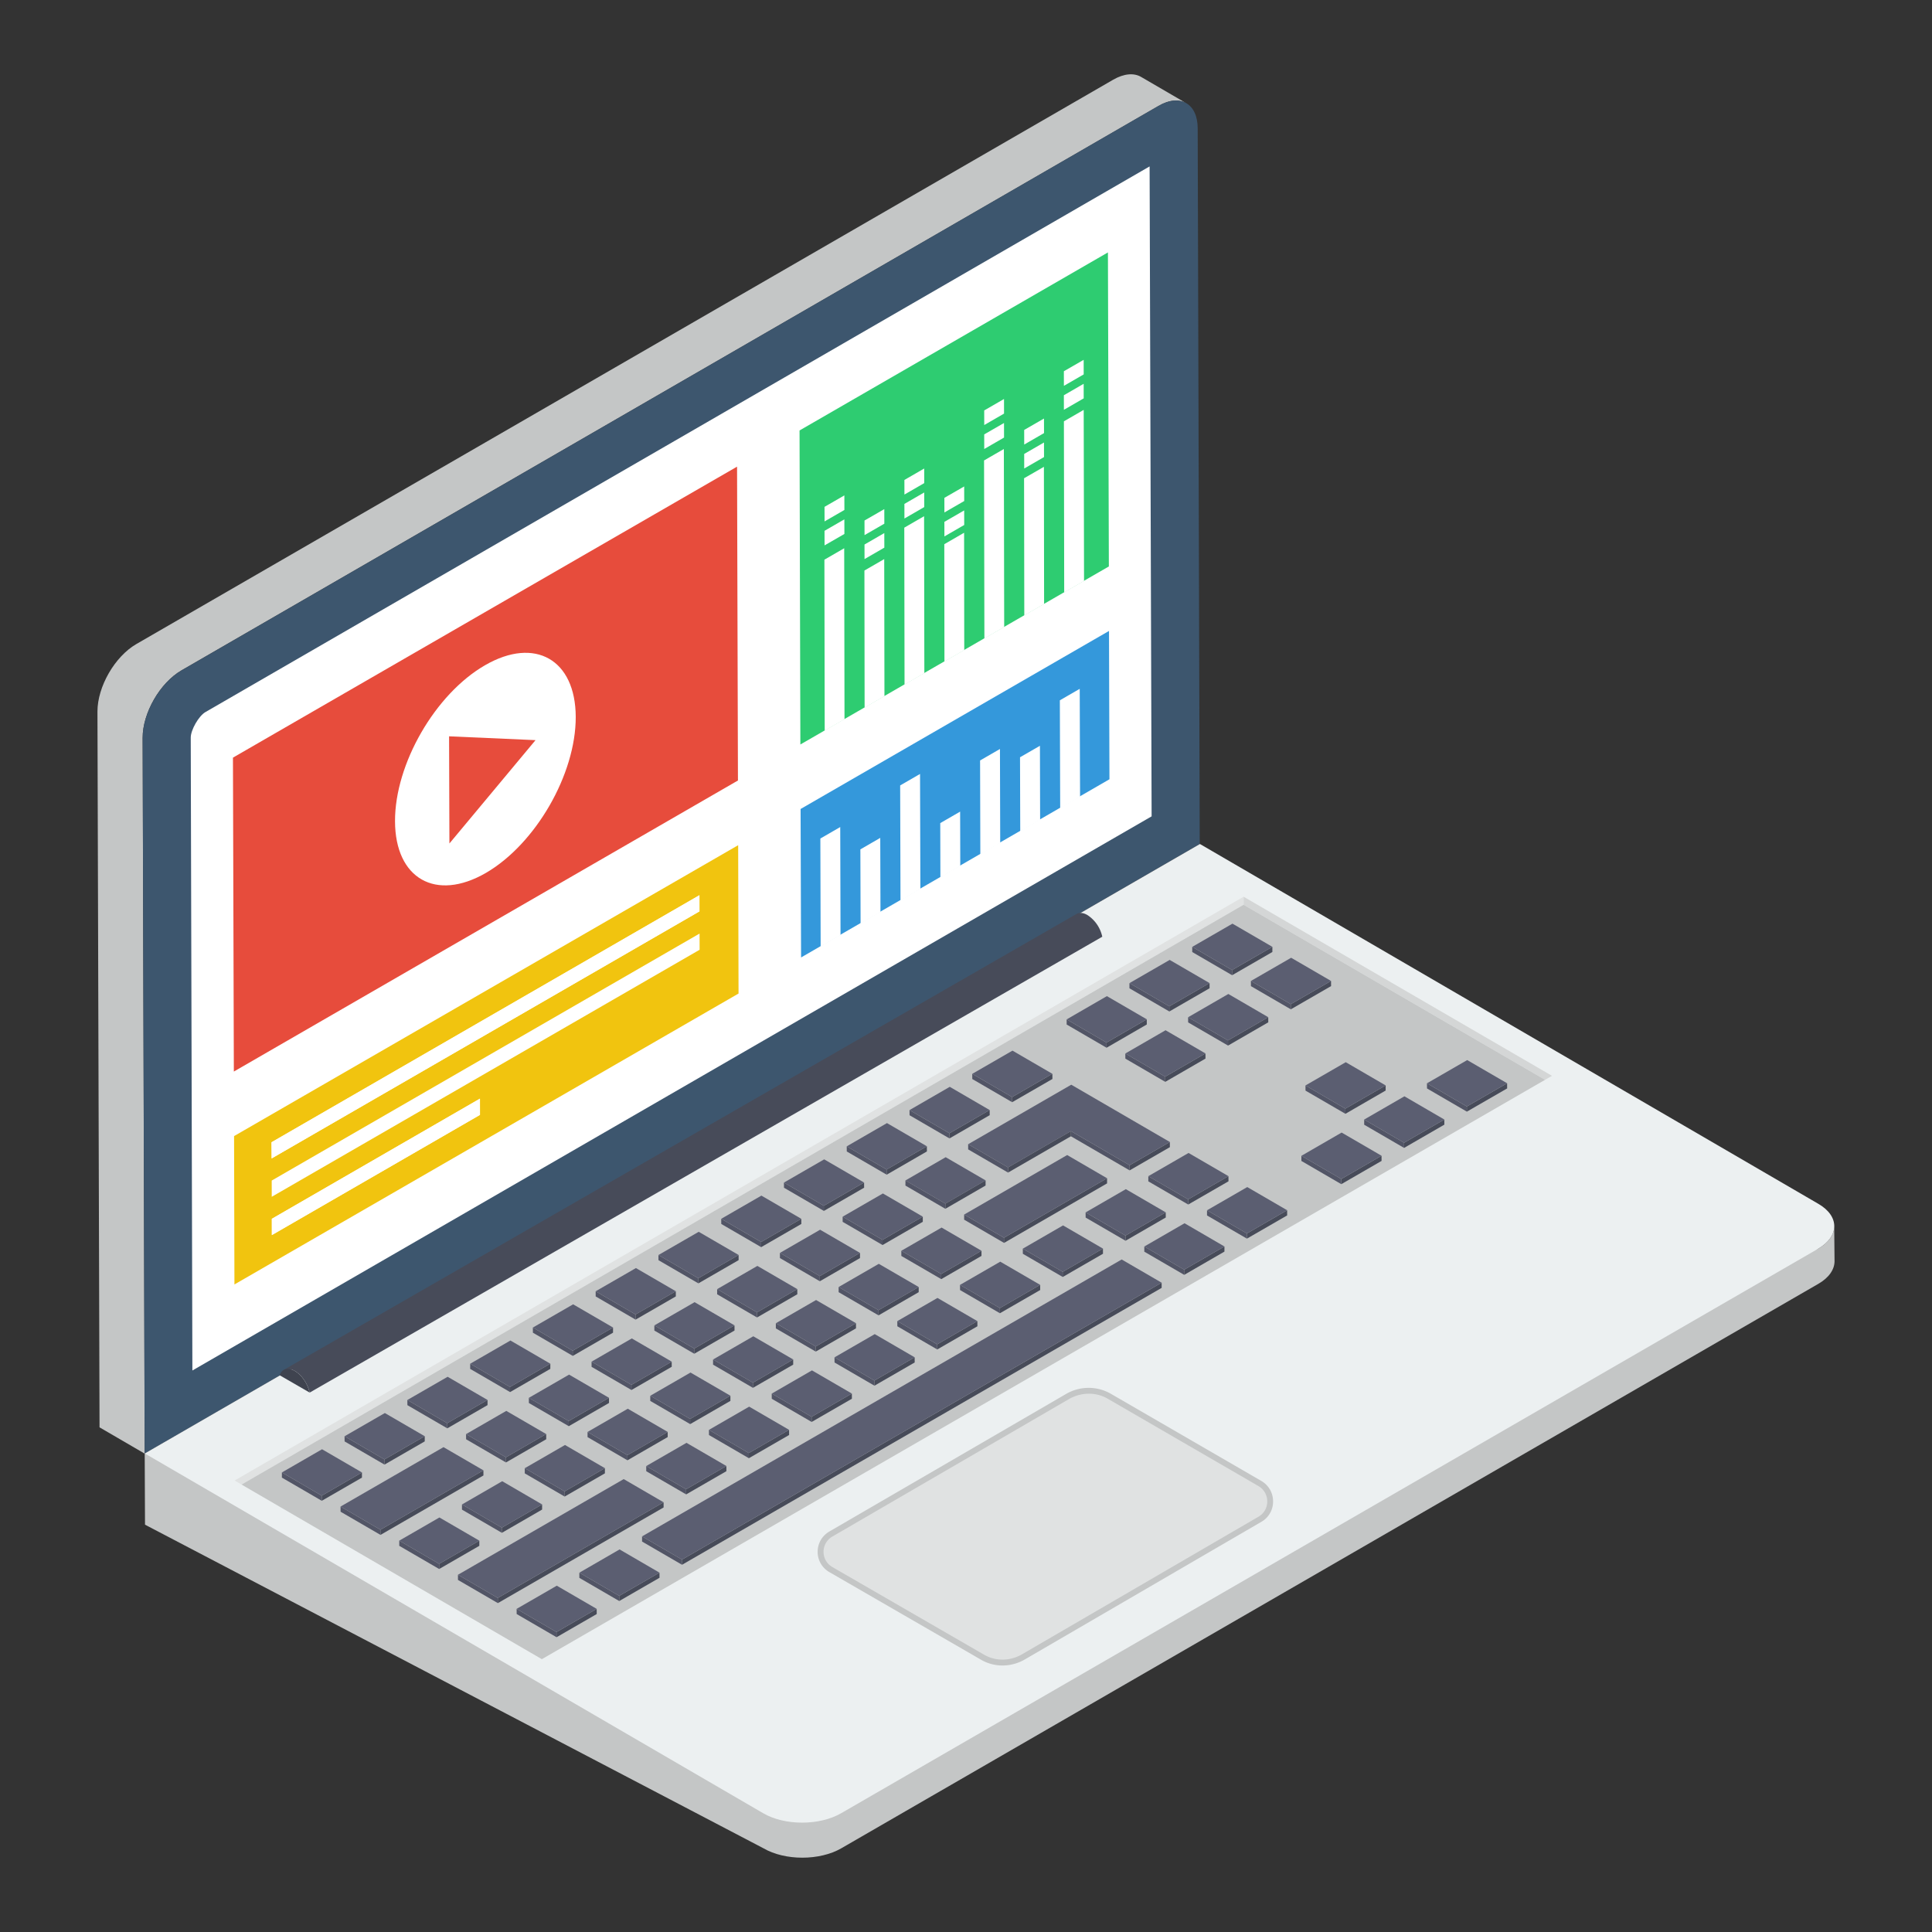 <svg xmlns="http://www.w3.org/2000/svg" viewBox="0 0 52 52" id="audio-software"><rect x="0" y="0" width="52" height="52" fill="#333333" stroke="none"/><path fill="#C4C6C6" d="M31.93 2.779c-.19-.112-.457-.1-.75.073L4.886 18.042c-.582.336-1.047 1.147-1.047 1.816l.056 19.267-1.216-.708-.056-19.266c0-.67.466-1.48 1.048-1.817l26.293-15.19c.293-.168.56-.185.75-.073l1.216.708z"></path><path fill="#3D566E" d="M31.181 2.85c.58-.335 1.053-.066 1.055.602l.055 19.265L3.893 39.124 3.84 19.858c-.002-.668.467-1.48 1.048-1.816L31.18 2.85z"></path><path fill="#FFF" d="M30.996 21.972 5.178 36.887l-.044-17.035c0-.206.216-.585.398-.688l25.41-14.685.054 17.493z"></path><path fill="#C4C6C6" d="m3.895 39.124.008 1.913 16.646 8.71c.577.337 1.513.337 2.095 0l26.293-15.19c.293-.167.44-.392.44-.612l-.009-.938c0 .22-.146.44-.44.608L3.896 39.124z"></path><path fill="#ECF0F1" d="M48.928 33.614 22.64 48.803c-.582.338-1.522.338-2.099 0L3.897 39.12l28.399-16.404L48.939 32.4c.576.332.576.878-.01 1.215z"></path><path fill="#D4D6D6" d="M33.471 24.135v.216l8.115 4.712.186-.107z"></path><path fill="#E0E2E2" d="m6.315 39.848.186.109 26.97-15.606v-.216z"></path><path fill="#C4C6C6" d="m41.586 29.063-8.115-4.712-26.97 15.606 8.083 4.7z"></path><path fill="#E0E2E2" d="m33.918 40.887-6.376 3.71c-.347.2-.774.2-1.107 0l-4.069-2.349a.552.552 0 0 1 0-.961l6.363-3.698a1.12 1.12 0 0 1 1.12-.013l4.056 2.35a.557.557 0 0 1 .013.96z"></path><path fill="#C4C6C6" d="M26.983 44.827c-.205 0-.41-.054-.59-.162l-4.066-2.349a.626.626 0 0 1-.32-.548c0-.23.12-.435.32-.55l6.362-3.697a1.204 1.204 0 0 1 1.2-.013l4.055 2.349c.2.114.32.32.321.549a.625.625 0 0 1-.307.549l-6.376 3.71a1.2 1.2 0 0 1-.599.162zm2.325-7.315a1.08 1.08 0 0 0-.54.146l-6.362 3.697a.47.47 0 0 0-.24.413c0 .171.089.325.24.411l4.068 2.35c.311.187.705.186 1.028 0l6.376-3.71a.468.468 0 0 0 .23-.412.476.476 0 0 0-.243-.413l-4.055-2.35a1.002 1.002 0 0 0-.502-.132z"></path><path fill="#525566" d="m26.168 28.903.001.139 1.073.624v-.139z"></path><path fill="#474B59" d="M27.242 29.527v.139l1.084-.625-.001-.139z"></path><path fill="#5B5E71" d="m26.168 28.903 1.074.624 1.083-.625-1.074-.624z"></path><path fill="#525566" d="m24.48 29.878.001.139 1.074.624-.001-.139z"></path><path fill="#474B59" d="m25.554 30.502.001.139 1.083-.626-.001-.138z"></path><path fill="#5B5E71" d="m24.48 29.878 1.074.624 1.083-.625-1.074-.625z"></path><path fill="#525566" d="m22.79 30.854.001.138 1.074.625-.001-.139z"></path><path fill="#474B59" d="m23.864 31.478.001.139 1.083-.626-.001-.139z"></path><path fill="#5B5E71" d="m22.79 30.854 1.074.624 1.083-.626-1.074-.624z"></path><path fill="#525566" d="m21.1 31.829.001.139 1.074.624-.001-.139z"></path><path fill="#474B59" d="m22.174 32.453.001.139 1.083-.625-.001-.139z"></path><path fill="#5B5E71" d="m21.1 31.829 1.074.624 1.083-.625-1.074-.624z"></path><path fill="#525566" d="m19.412 32.804.001.139 1.074.624-.001-.139z"></path><path fill="#474B59" d="m20.486 33.428.001.139 1.081-.624-.001-.139z"></path><path fill="#5B5E71" d="m19.412 32.804 1.074.624 1.081-.624-1.074-.624z"></path><path fill="#525566" d="m17.722 33.779.001.139 1.074.624-.001-.138z"></path><path fill="#474B59" d="m18.796 34.404.001.138 1.083-.625v-.139z"></path><path fill="#5B5E71" d="m17.722 33.779 1.074.625 1.084-.626-1.074-.624z"></path><path fill="#525566" d="m16.032 34.755.001.139 1.074.624-.001-.139z"></path><path fill="#474B59" d="m17.106 35.379.001.139 1.083-.625v-.139z"></path><path fill="#5B5E71" d="m16.032 34.755 1.074.624 1.084-.625-1.074-.624z"></path><path fill="#525566" d="m14.342 35.731.001.139 1.074.624-.001-.139z"></path><path fill="#474B59" d="m15.416 36.355.001.139 1.083-.625v-.139z"></path><path fill="#5B5E71" d="m14.342 35.731 1.074.624 1.084-.625-1.074-.624z"></path><path fill="#525566" d="M12.655 36.705v.139l1.074.624-.001-.138z"></path><path fill="#474B59" d="m13.728 37.33.001.138 1.083-.625v-.139z"></path><path fill="#5B5E71" d="m12.655 36.705 1.073.625 1.084-.626-1.074-.624z"></path><path fill="#525566" d="m10.964 37.681.001.139 1.074.624-.001-.139z"></path><path fill="#474B59" d="m12.038 38.305.001.139 1.083-.625v-.139z"></path><path fill="#5B5E71" d="m10.964 37.681 1.074.624 1.084-.625-1.074-.624z"></path><path fill="#525566" d="m9.274 38.657.001.139 1.074.624-.001-.139z"></path><path fill="#474B59" d="m10.348 39.281.001.139 1.083-.625v-.139z"></path><path fill="#5B5E71" d="m9.274 38.657 1.074.624 1.084-.625-1.074-.624z"></path><path fill="#525566" d="M7.587 39.631v.139l1.074.624v-.138z"></path><path fill="#474B59" d="M8.661 40.256v.138l1.081-.624v-.139z"></path><path fill="#5B5E71" d="m7.587 39.631 1.074.625 1.081-.625-1.074-.624z"></path><path fill="#525566" d="M32.089 25.485v.139l1.074.624v-.139z"></path><path fill="#474B59" d="M33.163 26.109v.139l1.083-.625v-.139z"></path><path fill="#5B5E71" d="m32.089 25.485 1.074.624 1.083-.625-1.074-.624z"></path><path fill="#525566" d="M30.399 26.461v.139l1.074.624v-.139z"></path><path fill="#474B59" d="M31.473 27.085v.139l1.083-.625v-.139z"></path><path fill="#5B5E71" d="m30.399 26.461 1.074.624 1.083-.625-1.074-.624z"></path><path fill="#525566" d="M28.709 27.437v.138l1.074.625v-.139z"></path><path fill="#474B59" d="M29.783 28.061v.139l1.083-.626v-.139z"></path><path fill="#5B5E71" d="m28.709 27.437 1.074.624 1.083-.626-1.074-.624z"></path><path fill="#474B59" d="M30.404 31.362v.139l1.083-.625v-.139z"></path><path fill="#525566" d="M28.824 30.444v.139l1.58.918v-.139z"></path><path fill="#5B5E71" d="m26.058 30.797 1.074.624 1.692-.977 1.58.918 1.083-.625-2.654-1.542z"></path><path fill="#525566" d="M26.058 30.797v.139l1.074.624v-.139z"></path><path fill="#474B59" d="M27.132 31.421v.139l1.692-.977v-.139z"></path><path fill="#5B5E71" d="m24.37 31.772 1.074.624 1.083-.626-1.074-.624z"></path><path fill="#474B59" d="M25.444 32.396v.139l1.083-.626v-.139z"></path><path fill="#525566" d="M24.37 31.772v.138l1.074.625v-.139zM25.95 32.69v.138l1.074.625-.001-.139z"></path><path fill="#474B59" d="m27.023 33.314.001.139 2.773-1.602v-.138z"></path><path fill="#5B5E71" d="m25.95 32.69 1.073.624 2.774-1.601-1.074-.625z"></path><path fill="#525566" d="M22.68 32.747v.139l1.074.624v-.139z"></path><path fill="#474B59" d="M23.754 33.371v.139l1.083-.625v-.139z"></path><path fill="#5B5E71" d="m22.68 32.747 1.074.624 1.083-.625-1.074-.624z"></path><path fill="#525566" d="M20.992 33.722v.139l1.074.624v-.139z"></path><path fill="#474B59" d="M22.066 34.346v.139l1.081-.624v-.139z"></path><path fill="#5B5E71" d="m20.992 33.722 1.074.624 1.081-.624-1.074-.624z"></path><path fill="#525566" d="M19.302 34.697v.139l1.074.624v-.138z"></path><path fill="#474B59" d="M20.376 35.322v.138l1.084-.625-.001-.139z"></path><path fill="#5B5E71" d="m19.302 34.697 1.074.625 1.083-.626-1.074-.624z"></path><path fill="#525566" d="M17.612 35.673v.139l1.074.624v-.139z"></path><path fill="#474B59" d="M18.686 36.297v.139l1.084-.625-.001-.139z"></path><path fill="#5B5E71" d="m17.612 35.673 1.074.624 1.083-.625-1.074-.624z"></path><path fill="#525566" d="M15.922 36.649v.139l1.074.624v-.139z"></path><path fill="#474B59" d="M16.996 37.273v.139l1.084-.625-.001-.139z"></path><path fill="#5B5E71" d="m15.922 36.649 1.074.624 1.083-.625-1.074-.624z"></path><path fill="#525566" d="m14.234 37.623.001.139 1.074.624-.001-.138z"></path><path fill="#474B59" d="m15.308 38.248.001.138 1.083-.625-.001-.139z"></path><path fill="#5B5E71" d="m14.234 37.623 1.074.625 1.083-.626-1.074-.624z"></path><path fill="#525566" d="m12.544 38.599.001.139 1.073.624v-.139z"></path><path fill="#474B59" d="M13.618 39.223v.139l1.084-.625-.001-.139z"></path><path fill="#5B5E71" d="m12.544 38.599 1.074.624 1.083-.625-1.074-.624z"></path><path fill="#525566" d="m33.668 26.403.001.139 1.074.624-.001-.139z"></path><path fill="#474B59" d="m34.742 27.027.001.139 1.083-.625-.001-.139z"></path><path fill="#5B5E71" d="m33.668 26.403 1.074.624 1.083-.625-1.074-.624z"></path><path fill="#525566" d="m31.978 27.379.001.139 1.074.624-.001-.139z"></path><path fill="#474B59" d="m33.052 28.003.001.139 1.083-.626-.001-.138z"></path><path fill="#5B5E71" d="m31.978 27.379 1.074.624 1.083-.625-1.074-.625z"></path><path fill="#525566" d="m30.288 28.355.001.138 1.074.625-.001-.139z"></path><path fill="#474B59" d="m31.362 28.979.001.139 1.083-.626-.001-.139z"></path><path fill="#5B5E71" d="m30.288 28.355 1.074.624 1.083-.626-1.074-.624z"></path><path fill="#525566" d="m24.259 33.665.001.139 1.074.624-.001-.139z"></path><path fill="#474B59" d="m25.333 34.289.001.139 1.083-.625v-.139z"></path><path fill="#5B5E71" d="m24.259 33.665 1.074.624 1.084-.625-1.074-.624z"></path><path fill="#525566" d="M22.572 34.64v.139l1.074.624v-.139z"></path><path fill="#474B59" d="M23.646 35.264v.139l1.081-.624v-.139z"></path><path fill="#5B5E71" d="m22.572 34.64 1.074.624 1.081-.624-1.074-.624z"></path><path fill="#525566" d="M20.882 35.615v.139l1.074.624v-.138z"></path><path fill="#474B59" d="M21.956 36.24v.138l1.083-.625v-.139z"></path><path fill="#5B5E71" d="m20.882 35.615 1.074.625 1.083-.626-1.074-.624z"></path><path fill="#525566" d="M19.192 36.591v.139l1.074.624v-.139z"></path><path fill="#474B59" d="M20.266 37.215v.139l1.083-.625v-.139z"></path><path fill="#5B5E71" d="m19.192 36.591 1.074.624 1.083-.625-1.074-.624z"></path><path fill="#525566" d="M17.502 37.567v.139l1.074.624v-.139z"></path><path fill="#474B59" d="M18.576 38.191v.139l1.083-.625v-.139z"></path><path fill="#5B5E71" d="m17.502 37.567 1.074.624 1.083-.625-1.074-.624z"></path><path fill="#525566" d="M15.814 38.541v.139l1.074.624v-.138z"></path><path fill="#474B59" d="M16.888 39.166v.138l1.083-.625v-.139z"></path><path fill="#5B5E71" d="m15.814 38.541 1.074.625 1.083-.626-1.074-.624z"></path><path fill="#525566" d="M14.124 39.517v.139l1.074.624v-.139z"></path><path fill="#474B59" d="M15.198 40.141v.139l1.083-.625v-.139z"></path><path fill="#5B5E71" d="m14.124 39.517 1.074.624 1.083-.625-1.074-.624z"></path><path fill="#525566" d="m9.166 40.549.001.139 1.074.624-.001-.139z"></path><path fill="#474B59" d="m10.24 41.173.001.139 2.771-1.6-.001-.138z"></path><path fill="#5B5E71" d="m9.166 40.549 1.074.624 2.771-1.599-1.074-.624z"></path><path fill="#525566" d="M12.434 40.493v.139l1.074.624v-.139z"></path><path fill="#474B59" d="M13.508 41.117v.139l1.083-.626v-.138z"></path><path fill="#5B5E71" d="m12.434 40.493 1.074.624 1.083-.625-1.074-.625z"></path><path fill="#525566" d="M10.746 41.467v.139l1.074.624v-.139z"></path><path fill="#474B59" d="M11.82 42.091v.139l1.081-.624v-.139z"></path><path fill="#5B5E71" d="m10.746 41.467 1.074.624 1.081-.624-1.074-.624z"></path><path fill="#525566" d="M30.907 31.657v.139l1.074.624v-.139z"></path><path fill="#474B59" d="M31.981 32.281v.139l1.084-.625-.001-.139z"></path><path fill="#5B5E71" d="m30.907 31.657 1.074.624 1.083-.625-1.074-.624z"></path><path fill="#525566" d="m29.219 32.632.001.139 1.074.624-.001-.139z"></path><path fill="#474B59" d="m30.293 33.256.001.139 1.083-.626-.001-.138z"></path><path fill="#5B5E71" d="m29.219 32.632 1.074.624 1.083-.625-1.074-.625z"></path><path fill="#525566" d="m27.529 33.608.001.138 1.074.624-.001-.138z"></path><path fill="#474B59" d="m28.603 34.232.001.138 1.083-.625-.001-.139z"></path><path fill="#5B5E71" d="m27.529 33.608 1.074.624 1.083-.626-1.074-.624z"></path><path fill="#525566" d="m25.839 34.583.001.139 1.073.624v-.139z"></path><path fill="#474B59" d="M26.913 35.207v.139l1.084-.625-.001-.139z"></path><path fill="#5B5E71" d="m25.839 34.583 1.074.624 1.083-.625-1.074-.624z"></path><path fill="#525566" d="m24.151 35.558.001.139 1.074.624-.001-.139z"></path><path fill="#474B59" d="m25.225 36.182.001.139 1.081-.624-.001-.139z"></path><path fill="#5B5E71" d="m24.151 35.558 1.074.624 1.081-.624-1.074-.624z"></path><path fill="#525566" d="m22.461 36.533.001.139 1.074.624-.001-.138z"></path><path fill="#474B59" d="m23.535 37.158.001.138 1.083-.625-.001-.139z"></path><path fill="#5B5E71" d="m22.461 36.533 1.074.625 1.083-.626-1.074-.624z"></path><path fill="#525566" d="m20.771 37.509.001.139 1.074.624-.001-.139z"></path><path fill="#474B59" d="m21.845 38.133.001.139 1.083-.625-.001-.139z"></path><path fill="#5B5E71" d="m20.771 37.509 1.074.624 1.083-.625-1.074-.624z"></path><path fill="#525566" d="m19.081 38.485.001.139 1.074.624-.001-.139z"></path><path fill="#474B59" d="m20.155 39.109.001.139 1.083-.625-.001-.139z"></path><path fill="#5B5E71" d="m19.081 38.485 1.074.624 1.083-.625-1.074-.624z"></path><path fill="#525566" d="m17.393 39.459.001.139 1.074.624-.001-.138z"></path><path fill="#474B59" d="m18.467 40.084.001.138 1.083-.625v-.139z"></path><path fill="#5B5E71" d="m17.393 39.459 1.074.625 1.084-.626-1.074-.624z"></path><path fill="#525566" d="M12.326 42.385v.139l1.074.624-.001-.139z"></path><path fill="#474B59" d="m13.399 43.009.001.139 4.461-2.575v-.139z"></path><path fill="#5B5E71" d="m12.326 42.385 1.073.624 4.462-2.575-1.074-.624z"></path><path fill="#525566" d="m35.137 29.215.001.139 1.074.624-.001-.139z"></path><path fill="#474B59" d="m36.211 29.839.001.139 1.083-.626v-.138z"></path><path fill="#5B5E71" d="m35.137 29.215 1.074.624 1.084-.625-1.074-.625z"></path><path fill="#525566" d="M32.487 32.575v.139l1.074.624v-.139z"></path><path fill="#474B59" d="M33.561 33.199v.139l1.083-.625v-.139z"></path><path fill="#5B5E71" d="m32.487 32.575 1.074.624 1.083-.625-1.074-.624z"></path><path fill="#525566" d="M30.799 33.55v.139l1.074.624v-.139z"></path><path fill="#474B59" d="M31.873 34.174v.139l1.083-.626v-.138z"></path><path fill="#5B5E71" d="m30.799 33.55 1.074.624 1.083-.625-1.074-.625z"></path><path fill="#525566" d="M17.281 41.352v.139l1.076.625v-.139z"></path><path fill="#474B59" d="M18.357 41.977v.139l12.909-7.453v-.139z"></path><path fill="#5B5E71" d="m17.281 41.352 1.076.625 12.909-7.453-1.076-.625z"></path><path fill="#525566" d="M15.593 42.329v.139l1.074.624v-.139z"></path><path fill="#474B59" d="M16.667 42.953v.139l1.084-.626-.001-.138z"></path><path fill="#5B5E71" d="m15.593 42.329 1.074.624 1.083-.625-1.074-.625z"></path><path fill="#525566" d="m13.905 43.303.001.139 1.074.624-.001-.139z"></path><path fill="#474B59" d="m14.979 43.927.001.139 1.081-.624-.001-.139z"></path><path fill="#5B5E71" d="m13.905 43.303 1.074.624 1.081-.624-1.074-.624z"></path><path fill="#525566" d="m38.407 29.157.001.139 1.073.624v-.139z"></path><path fill="#474B59" d="M39.481 29.781v.139l1.084-.625-.001-.139z"></path><path fill="#5B5E71" d="m38.407 29.157 1.074.624 1.083-.625-1.074-.624z"></path><path fill="#525566" d="M36.717 30.133v.139l1.074.624v-.139z"></path><path fill="#474B59" d="M37.791 30.757v.139l1.084-.626-.001-.138z"></path><path fill="#5B5E71" d="m36.717 30.133 1.074.624 1.083-.625-1.074-.625z"></path><path fill="#525566" d="M35.027 31.109v.138l1.074.625v-.139z"></path><path fill="#474B59" d="M36.101 31.733v.139l1.084-.626-.001-.139z"></path><path fill="#5B5E71" d="m35.027 31.109 1.074.624 1.083-.626-1.074-.624z"></path><path fill="#E74C3C" d="M19.838 12.56 6.27 20.392l.024 8.449 13.568-7.834-.024-8.449zm-6.762 10.936c-1.348.777-2.44.153-2.444-1.392-.005-1.544 1.082-3.427 2.424-4.2 1.343-.776 2.435-.152 2.44 1.392.004 1.545-1.082 3.423-2.42 4.2z"></path><path fill="#3498DB" d="m29.861 20.974-8.3 4.796-.013-3.996 8.301-4.792z"></path><path fill="#2ECC71" d="m29.845 15.246-8.303 4.792-.022-8.452 8.3-4.792z"></path><path fill="#F1C40F" d="M19.867 22.749 6.3 30.578l.01 3.993 13.568-7.83-.01-3.992zm-1.042 1.347v.433L7.312 31.178l-.005-.433 11.518-6.649zm-5.906 5.911-5.602 3.236v-.438l5.602-3.235v.437z"></path><path fill="#E74C3C" d="m12.087 19.818 2.327.103-2.318 2.781z"></path><path fill="#FFF" d="M18.826 24.094l.001.436-11.516 6.649-.001-.436zM18.829 25.127l.001.436-11.516 6.649-.001-.437zM12.917 29.57l.001.437-5.601 3.234-.001-.437zM22.722 14.756l.008 4.604-.533.307-.008-4.603zM23.799 15.048l.006 3.691-.534.308-.005-3.691zM24.872 13.894l.007 4.225-.533.308-.007-4.225zM25.949 14.339l.004 3.16-.533.308-.004-3.16zM27.019 12.085l.009 4.793-.533.308-.009-4.793zM28.097 12.565l.005 3.693-.533.308-.006-3.694zM29.168 11.032l.009 4.606-.534.308-.008-4.606zM29.168 10.722l-.001-.392-.533.308.001.392zM29.168 10.077l-.001-.392-.533.307.001.393zM28.1 12.302l-.001-.392-.533.308.001.392zM28.1 11.657l-.001-.392-.533.307.001.393zM27.024 11.777l-.001-.392-.533.307.001.393zM27.024 11.132l-.001-.393-.533.308.001.393zM25.952 14.13l-.001-.392-.533.308.001.392zM25.952 13.485l-.001-.392-.533.307.001.393zM24.876 13.648l-.001-.393-.533.308.001.393zM24.876 13.003l-.001-.393-.533.308.001.393zM23.802 14.74l-.001-.392-.533.308.001.392zM23.802 14.095l-.001-.392-.533.307.001.393zM22.727 14.372l-.001-.393-.534.308.001.392zM22.727 13.726l-.001-.392-.534.308.001.392zM29.061 18.54l.009 2.908-.535.309-.009-2.908zM27.99 20.073l.005 1.995-.535.309-.006-1.995zM26.914 20.159l.007 2.53-.535.309-.007-2.53zM25.842 21.845l.004 1.464-.535.309-.004-1.464zM24.763 20.831l.009 3.098-.535.309-.009-3.098zM23.692 22.552l.006 1.998-.535.309-.006-1.998zM22.615 22.26l.008 2.91-.535.309-.008-2.91z"></path><path fill="#474B59" d="M29.668 25.212 8.335 37.482c-.05-.231-.209-.472-.402-.583-.117-.07-.221-.072-.297-.028l21.336-12.27c.076-.044.18-.041.298.029a.93.93 0 0 1 .398.582z"></path><path fill="#3F434F" d="M7.933 36.898c.192.111.351.352.401.583l-.805-.465c.053-.172.213-.228.404-.118z"></path></svg>